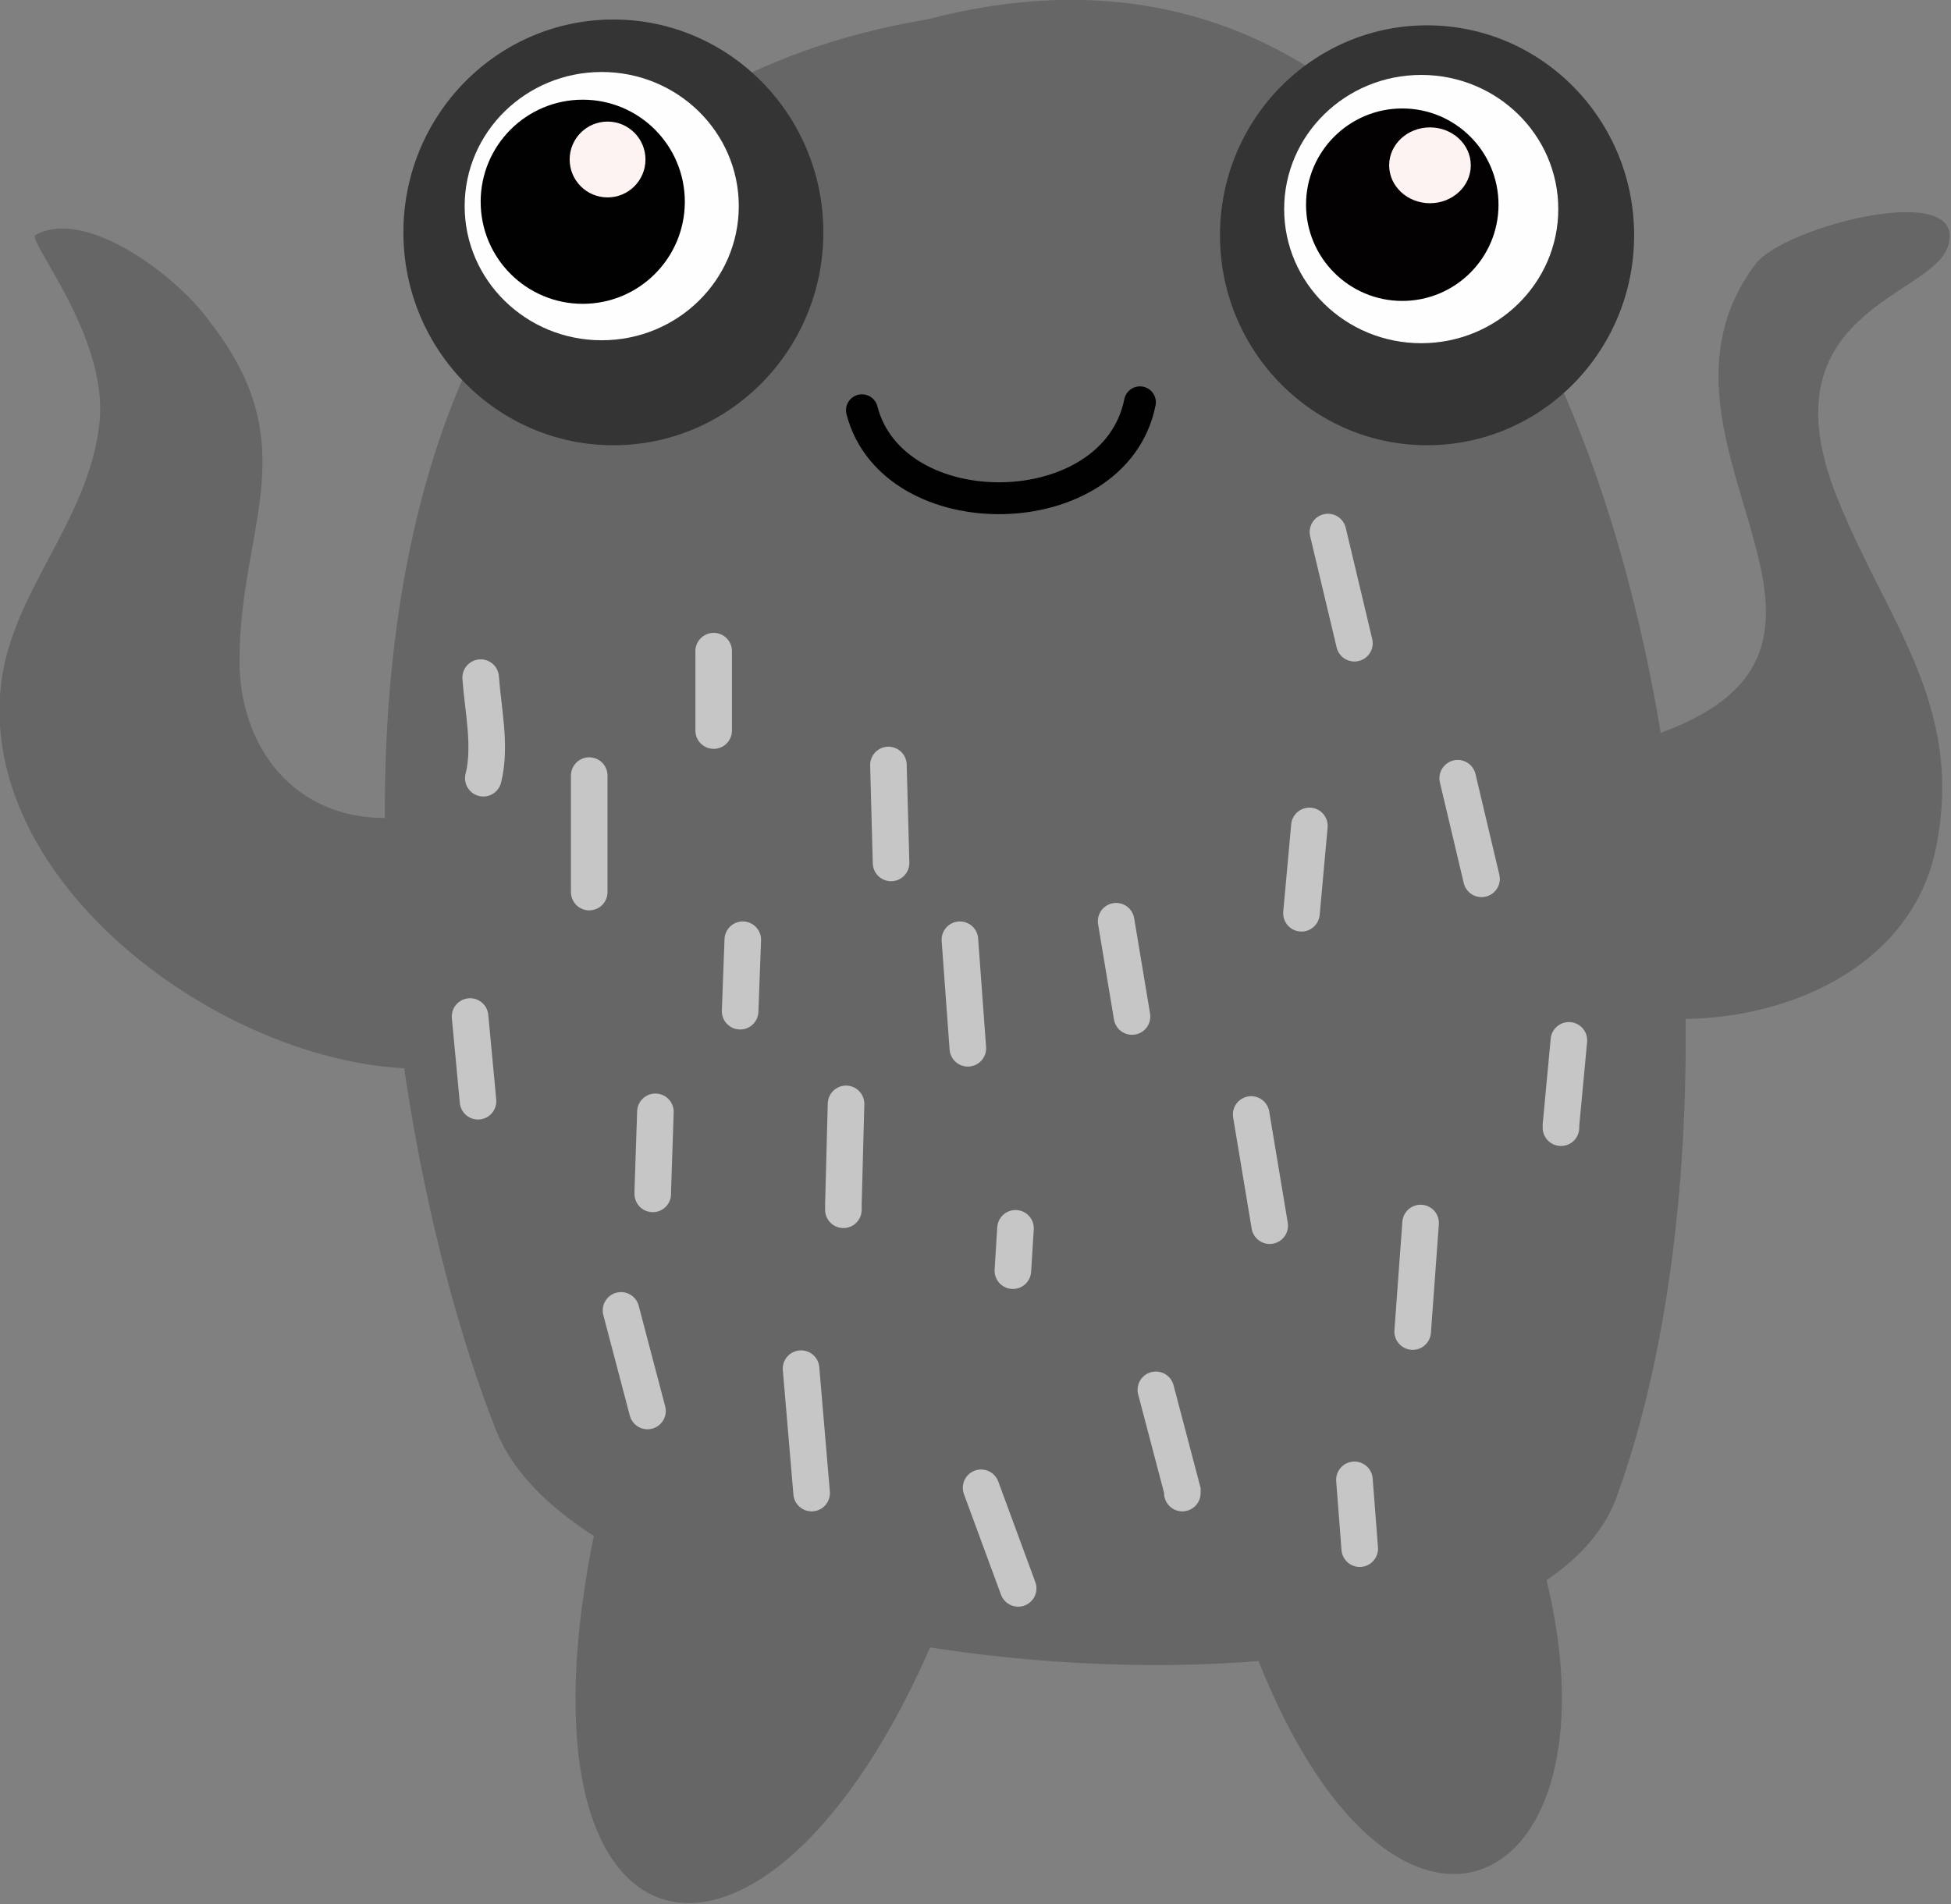 <?xml version="1.0" encoding="UTF-8" standalone="no"?>
<svg
   xmlns:dc="http://purl.org/dc/elements/1.1/"
   xmlns:cc="http://creativecommons.org/ns#"
   xmlns:rdf="http://www.w3.org/1999/02/22-rdf-syntax-ns#"
   xmlns:svg="http://www.w3.org/2000/svg"
   xmlns="http://www.w3.org/2000/svg"
   xmlns:sodipodi="http://sodipodi.sourceforge.net/DTD/sodipodi-0.dtd"
   xmlns:inkscape="http://www.inkscape.org/namespaces/inkscape"
   width="67.772mm"
   height="66.146mm"
   viewBox="0 0 67.772 66.146"
   version="1.1"
   id="svg8"
   inkscape:version="1.0.2 (e86c8708, 2021-01-15)"
   sodipodi:docname="A2.svg">
  <rect x="0" y="0" width="67.772" height="66.146" fill="#808080" stroke="none"/>
  <defs
     id="defs2" />
  <sodipodi:namedview
     id="base"
     pagecolor="#ffffff"
     bordercolor="#666666"
     borderopacity="1.0"
     inkscape:pageopacity="0.0"
     inkscape:pageshadow="2"
     inkscape:zoom="1.1533322"
     inkscape:cx="73.165391"
     inkscape:cy="161.67908"
     inkscape:document-units="mm"
     inkscape:current-layer="layer2"
     inkscape:document-rotation="0"
     showgrid="false"
     inkscape:window-width="1256"
     inkscape:window-height="763"
     inkscape:window-x="124"
     inkscape:window-y="25"
     inkscape:window-maximized="0"
     inkscape:pagecheckerboard="true"
     inkscape:snap-bbox="true"
     inkscape:snap-global="false" />
  <g
     inkscape:groupmode="layer"
     id="layer2"
     inkscape:label="Layer 2"
     style="display:inline;opacity:0.99"
     transform="translate(-53.901,-18.144)">
    <g
       id="g1057"
       style="opacity:1;fill:#e74b4c;fill-opacity:1;stroke:none"
       transform="matrix(0.811,0,0,0.811,10.17,3.423)">
      <path
         style="display:inline;fill:#666666;fill-opacity:1;stroke:none;stroke-width:0.265px;stroke-linecap:butt;stroke-linejoin:miter;stroke-opacity:1"
         d="m 70.424,53.192 c -3.91,0.008 -6.243,-3.03 -6.243,-6.743 0,-5.736 2.897,-9.154 -1.249,-14.484 -1.325,-1.901 -5.294,-4.963 -7.492,-3.746 -0.361,0.241 3.111,4.348 2.747,7.991 -0.433,4.329 -3.865,7.304 -4.245,11.488 -0.783,8.61 9.915,16.232 17.981,16.232"
         id="path856"
         sodipodi:nodetypes="csccssc" />
      <path
         style="opacity:1;fill:#666666;fill-opacity:1;stroke:none;stroke-width:0.265px;stroke-linecap:butt;stroke-linejoin:miter;stroke-opacity:1"
         d="M 93.649,18.979 C 63.284,24.056 69.332,64.766 75.169,79.414 c 4.393,11.185 43.52,14.247 47.948,2.997 8.047,-21.779 0.524,-71.281 -29.468,-63.431"
         id="path850"
         sodipodi:nodetypes="cccc" />
      <path
         style="display:inline;fill:#666666;fill-opacity:1;stroke:none;stroke-width:0.265px;stroke-linecap:butt;stroke-linejoin:miter;stroke-opacity:1"
         d="m 125.343,61.797 c 5.125,0.169 10.489,-2.256 11.509,-7.356 1.22,-6.097 -2.128,-9.689 -4.245,-14.984 -3.18,-7.95 4.018,-8.558 4.745,-10.738 0.976,-2.928 -7.019,-0.88 -8.241,0.749 -5.743,7.658 6.879,16.437 -4.495,20.228"
         id="path854"
         sodipodi:nodetypes="cssscc" />
      <path
         style="fill:#666666;fill-opacity:1;stroke:none;stroke-width:0.265px;stroke-linecap:butt;stroke-linejoin:miter;stroke-opacity:1"
         d="m 79.414,83.659 c -4.034,19.345 7.346,21.449 14.484,4.745"
         id="path924"
         sodipodi:nodetypes="cc" />
      <path
         style="fill:#666666;fill-opacity:1;stroke:none;stroke-width:0.265px;stroke-linecap:butt;stroke-linejoin:miter;stroke-opacity:1"
         d="m 107.224,87.676 c 5.866,16.936 16.416,12.027 12.896,-2.019"
         id="path926"
         sodipodi:nodetypes="cc" />
    </g>
    <ellipse
       style="display:inline;opacity:1;fill:#333333;fill-opacity:1;stroke-width:0.325;stroke-linejoin:round"
       id="path858"
       cx="75.208"
       cy="26.217"
       rx="7.294"
       ry="7.395" />
    <ellipse
       style="display:inline;opacity:1;fill:#1e1e1e;fill-opacity:1;stroke-width:0.15;stroke-linejoin:round"
       id="path858-6"
       cx="102.763"
       cy="24.9"
       rx="3.444"
       ry="3.343" />
    <ellipse
       style="display:inline;opacity:1;fill:#333333;fill-opacity:1;stroke-width:0.321;stroke-linejoin:round"
       id="path858-3"
       cx="103.473"
       cy="26.318"
       rx="7.193"
       ry="7.294" />
    <ellipse
       style="display:inline;opacity:1;fill:#ffffff;fill-opacity:1;stroke-width:0.209;stroke-linejoin:round"
       id="path858-7"
       cx="103.27"
       cy="25.407"
       rx="4.761"
       ry="4.66" />
    <ellipse
       style="display:inline;opacity:1;fill:#ffffff;fill-opacity:1;stroke-width:0.209;stroke-linejoin:round"
       id="path858-7-0"
       cx="74.803"
       cy="25.305"
       rx="4.761"
       ry="4.66" />
    <ellipse
       style="display:inline;opacity:1;fill:#020000;fill-opacity:1;stroke-width:0.148;stroke-linejoin:round"
       id="path858-7-5"
       cx="102.612"
       cy="25.255"
       rx="3.343"
       ry="3.343" />
    <ellipse
       style="display:inline;opacity:1;fill:#000000;fill-opacity:1;stroke-width:0.157;stroke-linejoin:round"
       id="path858-7-0-0"
       cx="74.144"
       cy="25.153"
       rx="3.546"
       ry="3.546" />
    <ellipse
       style="display:inline;opacity:1;fill:#fff4f4;fill-opacity:1;stroke-width:0.058;stroke-linejoin:round"
       id="path858-7-5-4"
       cx="75.006"
       cy="23.685"
       rx="1.317"
       ry="1.317" />
    <ellipse
       style="display:inline;opacity:1;fill:#fff4f4;fill-opacity:1;stroke-width:0.061;stroke-linejoin:round"
       id="path858-7-5-4-5"
       cx="103.574"
       cy="23.887"
       rx="1.418"
       ry="1.317" />
    <path
       style="fill:none;stroke:#000000;stroke-width:1.107;stroke-linecap:round;stroke-linejoin:round;stroke-miterlimit:4;stroke-dasharray:none;stroke-opacity:1"
       d="m 83.842,32.396 c 1.08,4.175 8.789,4.065 9.657,-0.276"
       id="path1061" />
    <path
       style="opacity:1;fill:none;stroke:#c7c7c7;stroke-width:1.27;stroke-linecap:round;stroke-linejoin:miter;stroke-miterlimit:4;stroke-dasharray:none;stroke-opacity:1"
       d="m 70.598,41.685 c 0.081,1.137 0.37,2.381 0.092,3.495"
       id="path1065" />
    <path
       style="opacity:1;fill:none;stroke:#c7c7c7;stroke-width:1.27;stroke-linecap:round;stroke-linejoin:miter;stroke-miterlimit:4;stroke-dasharray:none;stroke-opacity:1"
       d="m 74.369,45.088 c 0,1.349 0,2.698 0,4.047"
       id="path1067" />
    <path
       style="opacity:1;fill:none;stroke:#c7c7c7;stroke-width:1.27;stroke-linecap:round;stroke-linejoin:miter;stroke-miterlimit:4;stroke-dasharray:none;stroke-opacity:1"
       d="m 78.692,40.765 v 2.759"
       id="path1069" />
    <path
       style="opacity:1;fill:none;stroke:#c7c7c7;stroke-width:1.27;stroke-linecap:round;stroke-linejoin:miter;stroke-miterlimit:4;stroke-dasharray:none;stroke-opacity:1"
       d="m 79.703,50.791 c -0.031,0.828 -0.061,1.656 -0.092,2.483"
       id="path1071" />
    <path
       style="opacity:1;fill:none;stroke:#c7c7c7;stroke-width:1.27;stroke-linecap:round;stroke-linejoin:miter;stroke-miterlimit:4;stroke-dasharray:none;stroke-opacity:1"
       d="m 76.668,56.769 c -0.031,0.92 -0.061,1.84 -0.092,2.759 0,0.031 0,0.061 0,0.092"
       id="path1073" />
    <path
       style="opacity:1;fill:none;stroke:#c7c7c7;stroke-width:1.27;stroke-linecap:round;stroke-linejoin:miter;stroke-miterlimit:4;stroke-dasharray:none;stroke-opacity:1"
       d="m 70.23,53.458 0.276,2.943"
       id="path1075" />
    <path
       style="opacity:1;fill:none;stroke:#c7c7c7;stroke-width:1.27;stroke-linecap:round;stroke-linejoin:miter;stroke-miterlimit:4;stroke-dasharray:none;stroke-opacity:1"
       d="m 84.762,44.72 c 0.031,1.134 0.061,2.269 0.092,3.403"
       id="path1077" />
    <path
       style="opacity:1;fill:none;stroke:#c7c7c7;stroke-width:1.27;stroke-linecap:round;stroke-linejoin:miter;stroke-miterlimit:4;stroke-dasharray:none;stroke-opacity:1"
       d="m 87.245,50.791 c 0.092,1.257 0.184,2.514 0.276,3.771"
       id="path1079" />
    <path
       style="opacity:1;fill:none;stroke:#c7c7c7;stroke-width:1.27;stroke-linecap:round;stroke-linejoin:miter;stroke-miterlimit:4;stroke-dasharray:none;stroke-opacity:1"
       d="m 104.537,45.18 c 0.276,1.165 0.552,2.33 0.828,3.495"
       id="path1081" />
    <path
       style="opacity:1;fill:none;stroke:#c7c7c7;stroke-width:1.27;stroke-linecap:round;stroke-linejoin:miter;stroke-miterlimit:4;stroke-dasharray:none;stroke-opacity:1"
       d="m 99.386,46.836 -0.276,3.035"
       id="path1083" />
    <path
       style="opacity:1;fill:none;stroke:#c7c7c7;stroke-width:1.27;stroke-linecap:round;stroke-linejoin:miter;stroke-miterlimit:4;stroke-dasharray:none;stroke-opacity:1"
       d="m 92.672,50.147 c 0.184,1.104 0.368,2.207 0.552,3.311"
       id="path1085" />
    <path
       style="opacity:1;fill:none;stroke:#c7c7c7;stroke-width:1.27;stroke-linecap:round;stroke-linejoin:miter;stroke-miterlimit:4;stroke-dasharray:none;stroke-opacity:1"
       d="m 108.4,54.286 c -0.092,0.981 -0.184,1.962 -0.276,2.943 0,0.031 0,0.061 0,0.092"
       id="path1087" />
    <path
       style="opacity:1;fill:none;stroke:#c7c7c7;stroke-width:1.27;stroke-linecap:round;stroke-linejoin:miter;stroke-miterlimit:4;stroke-dasharray:none;stroke-opacity:1"
       d="m 97.363,56.861 c 0.215,1.288 0.429,2.575 0.644,3.863"
       id="path1089" />
    <path
       style="opacity:1;fill:none;stroke:#c7c7c7;stroke-width:1.27;stroke-linecap:round;stroke-linejoin:miter;stroke-miterlimit:4;stroke-dasharray:none;stroke-opacity:1"
       d="m 103.249,60.632 c -0.092,1.257 -0.184,2.514 -0.276,3.771"
       id="path1091" />
    <path
       style="opacity:1;fill:none;stroke:#c7c7c7;stroke-width:1.27;stroke-linecap:round;stroke-linejoin:miter;stroke-miterlimit:4;stroke-dasharray:none;stroke-opacity:1"
       d="m 83.29,56.493 c -0.031,1.165 -0.061,2.33 -0.092,3.495 0,0.061 0,0.123 0,0.184"
       id="path1093" />
    <path
       style="opacity:1;fill:none;stroke:#c7c7c7;stroke-width:1.27;stroke-linecap:round;stroke-linejoin:miter;stroke-miterlimit:4;stroke-dasharray:none;stroke-opacity:1"
       d="m 81.727,65.691 c 0.123,1.441 0.245,2.882 0.368,4.323"
       id="path1095" />
    <path
       style="opacity:1;fill:none;stroke:#c7c7c7;stroke-width:1.27;stroke-linecap:round;stroke-linejoin:miter;stroke-miterlimit:4;stroke-dasharray:none;stroke-opacity:1"
       d="m 75.473,63.667 c 0.307,1.165 0.613,2.33 0.92,3.495"
       id="path1097" />
    <path
       style="opacity:1;fill:none;stroke:#c7c7c7;stroke-width:1.27;stroke-linecap:round;stroke-linejoin:miter;stroke-miterlimit:4;stroke-dasharray:none;stroke-opacity:1"
       d="m 87.981,69.83 c 0.429,1.165 0.858,2.33 1.288,3.495"
       id="path1099" />
    <path
       style="opacity:1;fill:none;stroke:#c7c7c7;stroke-width:1.27;stroke-linecap:round;stroke-linejoin:miter;stroke-miterlimit:4;stroke-dasharray:none;stroke-opacity:1"
       d="m 94.052,66.427 c 0.307,1.165 0.613,2.33 0.92,3.495 0,0.031 0,0.061 0,0.092"
       id="path1101" />
    <path
       style="opacity:1;fill:none;stroke:#c7c7c7;stroke-width:1.27;stroke-linecap:round;stroke-linejoin:miter;stroke-miterlimit:4;stroke-dasharray:none;stroke-opacity:1"
       d="m 100.95,69.554 c 0.061,0.797 0.123,1.594 0.184,2.391"
       id="path1103" />
    <path
       style="opacity:1;fill:none;stroke:#c7c7c7;stroke-width:1.27;stroke-linecap:round;stroke-linejoin:miter;stroke-miterlimit:4;stroke-dasharray:none;stroke-opacity:1"
       d="m 89.177,60.816 -0.092,1.472"
       id="path1105" />
    <path
       style="opacity:1;fill:none;stroke:#c7c7c7;stroke-width:1.27;stroke-linecap:round;stroke-linejoin:miter;stroke-miterlimit:4;stroke-dasharray:none;stroke-opacity:1"
       d="m 100.03,36.627 0.92,3.863"
       id="path1107" />
  </g>
</svg>
